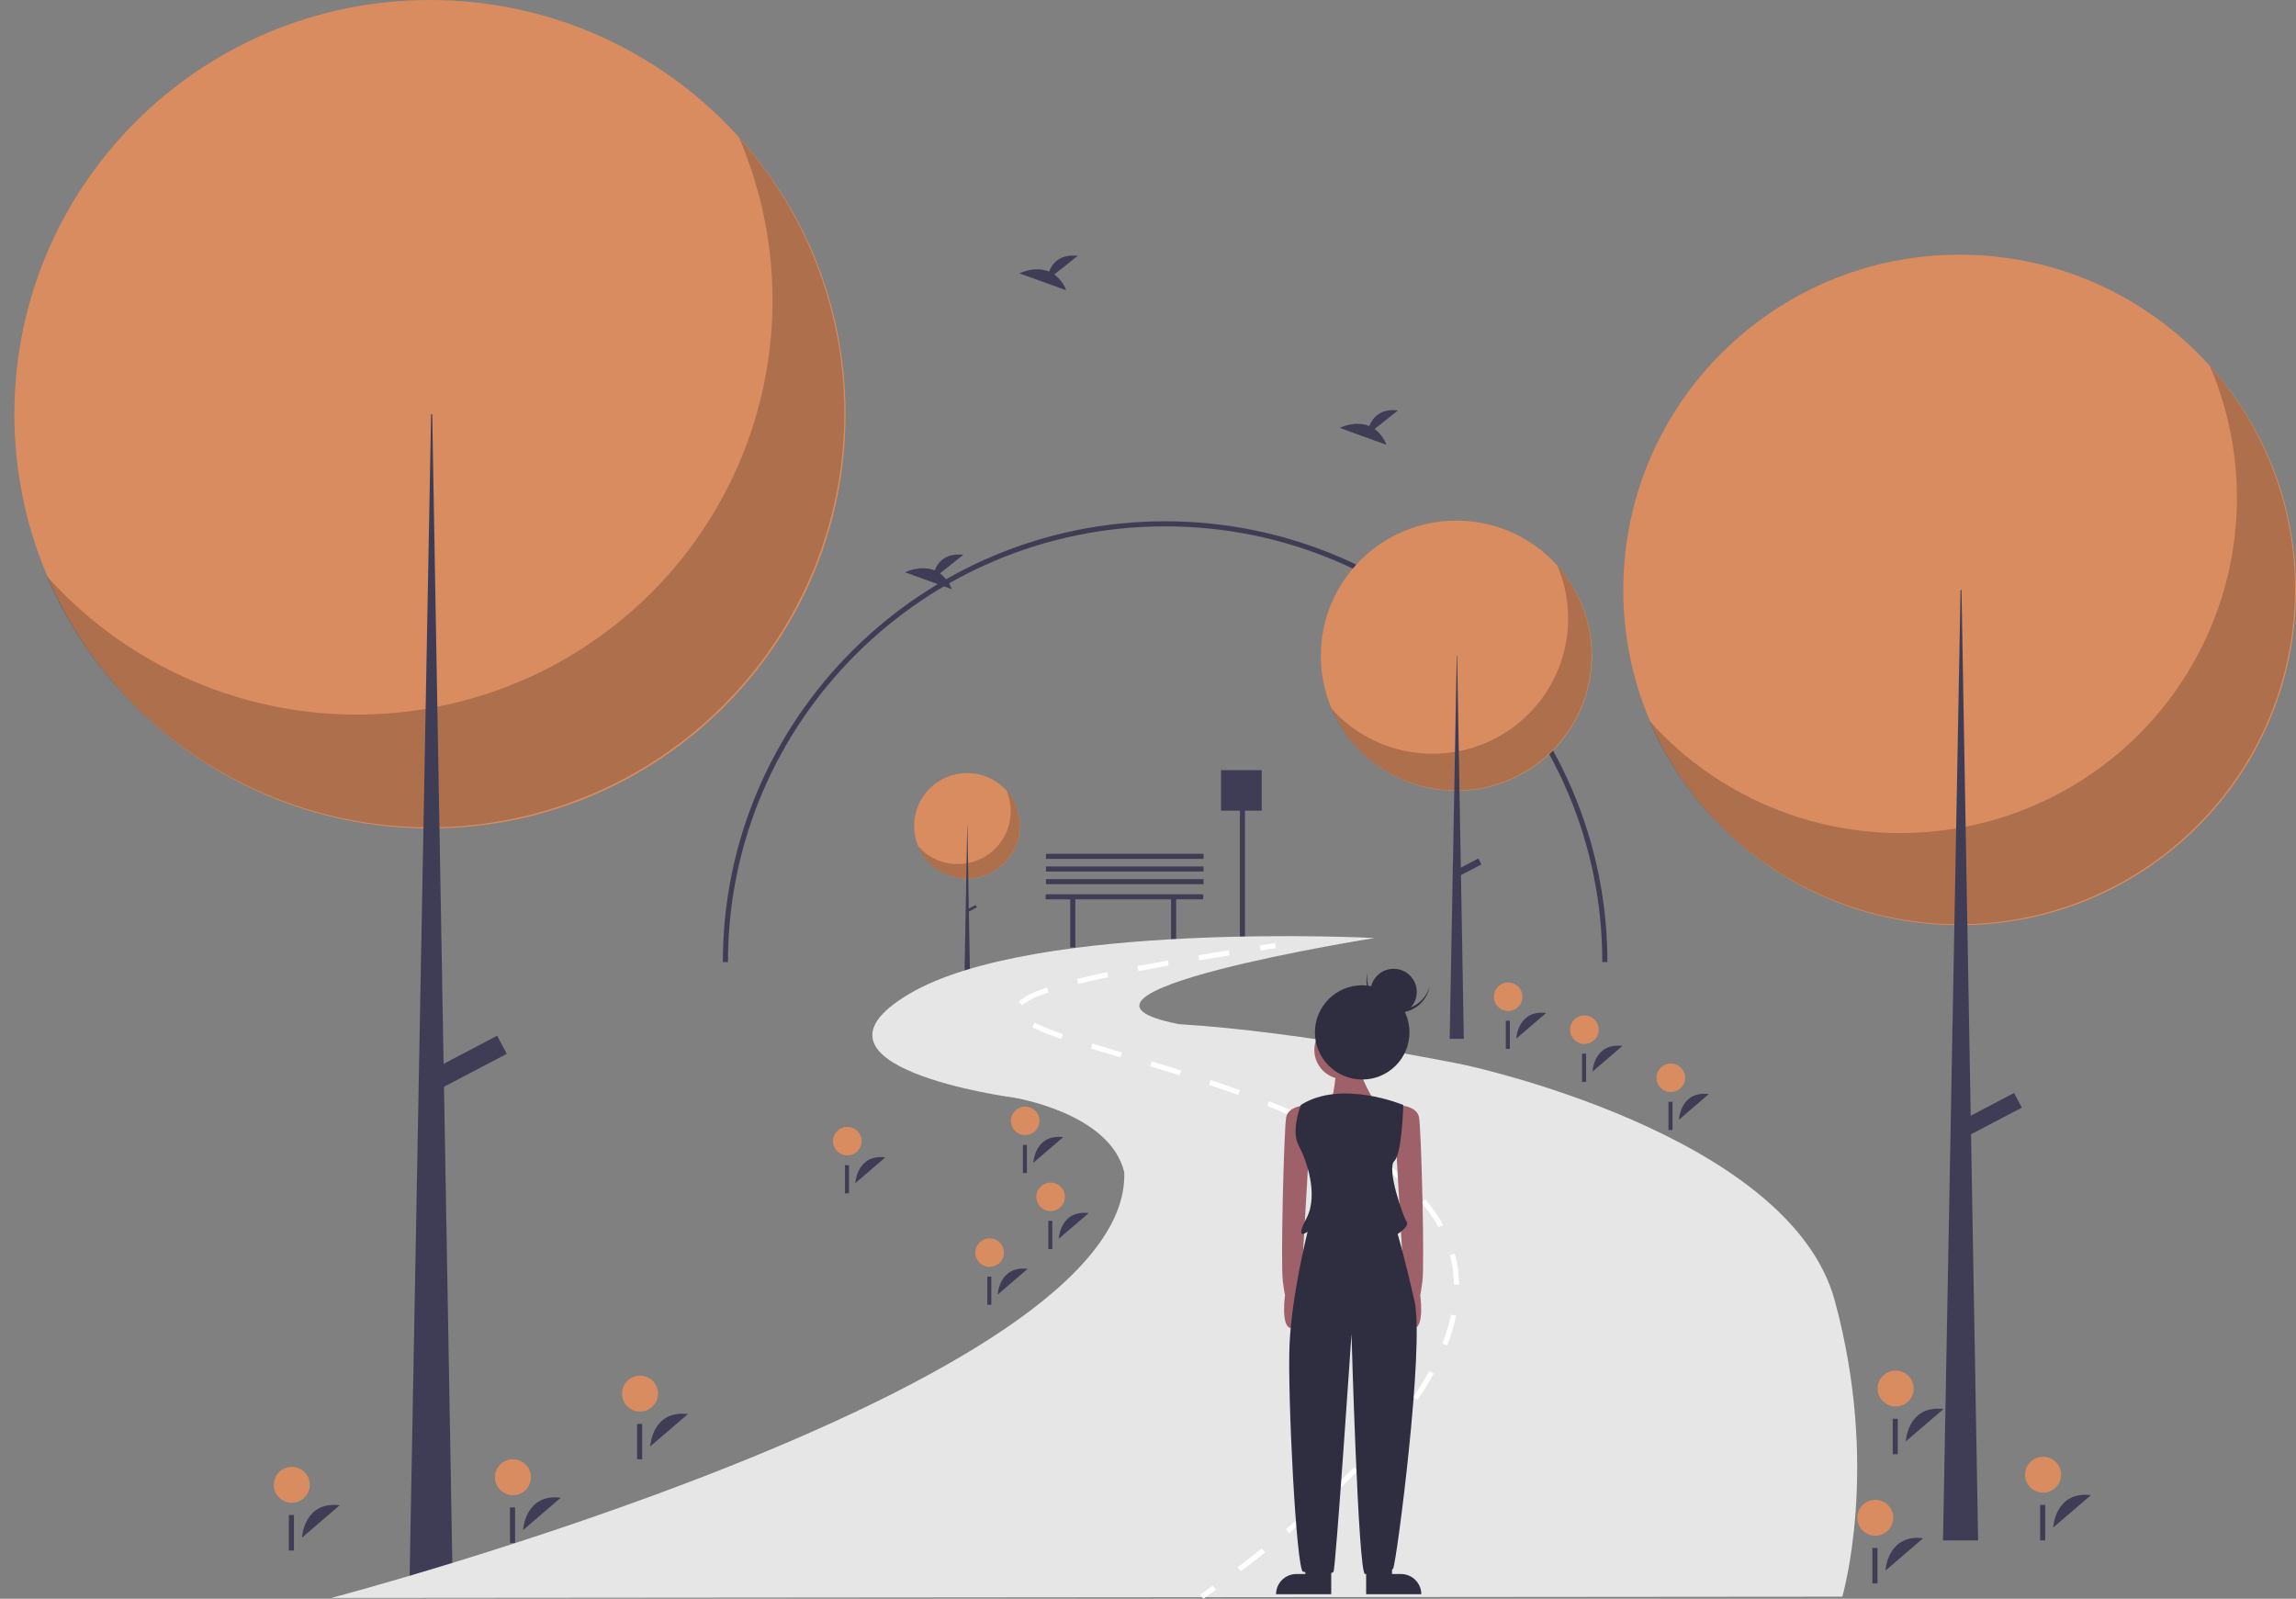 <svg width="135" height="94" viewBox="0 0 135 94" fill="none" xmlns="http://www.w3.org/2000/svg">
<rect x="0" y="0" width="135" height="94" fill="#808080" stroke="none"/>
<g clip-path="url(#clip0_3_99)">
<path d="M70.749 52.58H61.483V52.877H62.928V55.707H63.227V52.877H68.856V55.707H69.155V52.877H70.749V52.58Z" fill="#3F3D56"/>
<path d="M74.186 45.281H71.795V47.664H72.904V55.694H73.203V47.664H74.186V45.281Z" fill="#3F3D56"/>
<path d="M70.767 51.688H61.502V51.986H70.767V51.688Z" fill="#3F3D56"/>
<path d="M70.767 50.944H61.502V51.242H70.767V50.944Z" fill="#3F3D56"/>
<path d="M70.767 50.199H61.502V50.497H70.767V50.199Z" fill="#3F3D56"/>
<path d="M94.512 56.566H94.213C94.213 42.44 82.681 30.947 68.507 30.947C54.333 30.947 42.802 42.44 42.802 56.566H42.503C42.503 42.276 54.169 30.649 68.507 30.649C82.846 30.649 94.512 42.276 94.512 56.566Z" fill="#3F3D56"/>
<path d="M25.28 48.706C38.775 48.706 49.715 37.803 49.715 24.353C49.715 10.903 38.775 0 25.28 0C11.785 0 0.845 10.903 0.845 24.353C0.845 37.803 11.785 48.706 25.28 48.706Z" fill="#D98C5F"/>
<path opacity="0.2" d="M43.456 8.087C45.735 13.401 46.044 19.349 44.328 24.869C42.612 30.389 38.983 35.121 34.088 38.219C29.194 41.317 23.353 42.58 17.61 41.782C11.868 40.984 6.597 38.176 2.74 33.861C4.132 37.108 6.216 40.014 8.847 42.378C11.478 44.742 14.594 46.508 17.977 47.553C21.361 48.597 24.932 48.897 28.444 48.43C31.955 47.963 35.322 46.74 38.312 44.847C41.303 42.955 43.844 40.436 45.761 37.467C47.678 34.498 48.924 31.149 49.413 27.653C49.903 24.156 49.623 20.595 48.594 17.217C47.566 13.838 45.812 10.723 43.456 8.087Z" fill="black"/>
<path d="M25.347 24.353H25.414L26.622 93.397H24.071L25.347 24.353Z" fill="#3F3D56"/>
<path d="M29.796 61.961L29.233 60.895L25.194 63.015L25.757 64.08L29.796 61.961Z" fill="#3F3D56"/>
<path d="M115.223 54.395C126.146 54.395 135 45.571 135 34.685C135 23.799 126.146 14.974 115.223 14.974C104.301 14.974 95.446 23.799 95.446 34.685C95.446 45.571 104.301 54.395 115.223 54.395Z" fill="#D98C5F"/>
<path opacity="0.2" d="M129.934 21.52C131.779 25.82 132.029 30.635 130.64 35.102C129.251 39.57 126.314 43.4 122.352 45.907C118.391 48.415 113.664 49.437 109.016 48.791C104.368 48.145 100.102 45.873 96.98 42.381C98.107 45.008 99.794 47.36 101.923 49.274C104.053 51.187 106.574 52.616 109.313 53.462C112.051 54.308 114.942 54.55 117.784 54.172C120.626 53.794 123.351 52.804 125.771 51.272C128.192 49.74 130.249 47.702 131.8 45.299C133.352 42.896 134.36 40.186 134.756 37.355C135.152 34.525 134.926 31.643 134.093 28.909C133.261 26.174 131.842 23.653 129.934 21.52Z" fill="black"/>
<path d="M115.277 34.685H115.332L116.31 90.567H114.245L115.277 34.685Z" fill="#3F3D56"/>
<path d="M118.878 65.124L118.423 64.261L115.154 65.977L115.609 66.839L118.878 65.124Z" fill="#3F3D56"/>
<path d="M56.863 51.658C58.583 51.658 59.976 50.269 59.976 48.555C59.976 46.841 58.583 45.452 56.863 45.452C55.144 45.452 53.75 46.841 53.75 48.555C53.75 50.269 55.144 51.658 56.863 51.658Z" fill="#D98C5F"/>
<path opacity="0.2" d="M59.179 46.482C59.469 47.159 59.509 47.917 59.29 48.62C59.072 49.324 58.609 49.927 57.985 50.322C57.362 50.716 56.618 50.877 55.886 50.776C55.154 50.674 54.483 50.316 53.991 49.766C54.169 50.18 54.434 50.55 54.769 50.851C55.105 51.153 55.502 51.378 55.933 51.511C56.364 51.644 56.819 51.682 57.266 51.623C57.714 51.563 58.143 51.407 58.524 51.166C58.905 50.925 59.228 50.604 59.473 50.226C59.717 49.847 59.876 49.421 59.938 48.975C60 48.53 59.965 48.076 59.834 47.645C59.703 47.215 59.479 46.818 59.179 46.482Z" fill="black"/>
<path d="M56.872 48.555H56.88L57.034 57.352H56.709L56.872 48.555Z" fill="#3F3D56"/>
<path d="M57.438 53.347L57.367 53.211L56.852 53.481L56.924 53.617L57.438 53.347Z" fill="#3F3D56"/>
<path d="M85.632 46.498C90.034 46.498 93.603 42.941 93.603 38.554C93.603 34.167 90.034 30.61 85.632 30.61C81.23 30.61 77.662 34.167 77.662 38.554C77.662 42.941 81.23 46.498 85.632 46.498Z" fill="#D98C5F"/>
<path opacity="0.2" d="M91.561 33.248C92.305 34.982 92.405 36.922 91.846 38.722C91.286 40.523 90.102 42.066 88.505 43.077C86.909 44.088 85.004 44.5 83.13 44.239C81.257 43.979 79.538 43.063 78.28 41.656C78.734 42.715 79.414 43.663 80.272 44.434C81.13 45.205 82.146 45.781 83.25 46.122C84.354 46.462 85.519 46.56 86.664 46.408C87.809 46.255 88.908 45.857 89.883 45.239C90.859 44.622 91.688 43.8 92.313 42.832C92.938 41.863 93.345 40.771 93.504 39.63C93.664 38.49 93.573 37.328 93.237 36.226C92.902 35.124 92.33 34.108 91.561 33.248Z" fill="black"/>
<path d="M85.654 38.554H85.676L86.07 61.076H85.238L85.654 38.554Z" fill="#3F3D56"/>
<path d="M87.105 50.822L86.922 50.474L85.604 51.165L85.788 51.513L87.105 50.822Z" fill="#3F3D56"/>
<path d="M30.757 89.96C30.757 89.96 30.861 87.805 32.976 88.055L30.757 89.96Z" fill="#3F3D56"/>
<path d="M30.16 87.909C30.744 87.909 31.218 87.437 31.218 86.854C31.218 86.271 30.744 85.799 30.16 85.799C29.575 85.799 29.101 86.271 29.101 86.854C29.101 87.437 29.575 87.909 30.16 87.909Z" fill="#D98C5F"/>
<path d="M30.286 88.631H29.987V90.716H30.286V88.631Z" fill="#3F3D56"/>
<path d="M38.23 85.045C38.23 85.045 38.333 82.89 40.449 83.14L38.23 85.045Z" fill="#3F3D56"/>
<path d="M37.632 82.994C38.217 82.994 38.691 82.521 38.691 81.939C38.691 81.356 38.217 80.883 37.632 80.883C37.047 80.883 36.573 81.356 36.573 81.939C36.573 82.521 37.047 82.994 37.632 82.994Z" fill="#D98C5F"/>
<path d="M37.759 83.716H37.46V85.801H37.759V83.716Z" fill="#3F3D56"/>
<path d="M60.755 68.369C60.755 68.369 60.837 66.658 62.517 66.857L60.755 68.369Z" fill="#3F3D56"/>
<path d="M60.28 66.74C60.744 66.74 61.121 66.365 61.121 65.902C61.121 65.439 60.744 65.064 60.28 65.064C59.815 65.064 59.439 65.439 59.439 65.902C59.439 66.365 59.815 66.74 60.28 66.74Z" fill="#D98C5F"/>
<path d="M60.38 67.314H60.143V68.97H60.38V67.314Z" fill="#3F3D56"/>
<path d="M93.634 63.007C93.634 63.007 93.716 61.295 95.396 61.495L93.634 63.007Z" fill="#3F3D56"/>
<path d="M93.159 61.378C93.623 61.378 94 61.003 94 60.54C94 60.077 93.623 59.702 93.159 59.702C92.694 59.702 92.318 60.077 92.318 60.54C92.318 61.003 92.694 61.378 93.159 61.378Z" fill="#D98C5F"/>
<path d="M93.259 61.952H93.022V63.608H93.259V61.952Z" fill="#3F3D56"/>
<path d="M62.249 72.838C62.249 72.838 62.331 71.126 64.012 71.325L62.249 72.838Z" fill="#3F3D56"/>
<path d="M61.774 71.209C62.239 71.209 62.615 70.834 62.615 70.371C62.615 69.908 62.239 69.532 61.774 69.532C61.31 69.532 60.933 69.908 60.933 70.371C60.933 70.834 61.31 71.209 61.774 71.209Z" fill="#D98C5F"/>
<path d="M61.875 71.782H61.638V73.438H61.875V71.782Z" fill="#3F3D56"/>
<path d="M58.662 76.115C58.662 76.115 58.744 74.403 60.425 74.602L58.662 76.115Z" fill="#3F3D56"/>
<path d="M58.188 74.486C58.652 74.486 59.029 74.11 59.029 73.647C59.029 73.184 58.652 72.809 58.188 72.809C57.723 72.809 57.347 73.184 57.347 73.647C57.347 74.11 57.723 74.486 58.188 74.486Z" fill="#D98C5F"/>
<path d="M58.288 75.059H58.051V76.715H58.288V75.059Z" fill="#3F3D56"/>
<path d="M98.715 65.837C98.715 65.837 98.797 64.126 100.477 64.325L98.715 65.837Z" fill="#3F3D56"/>
<path d="M98.24 64.208C98.704 64.208 99.081 63.833 99.081 63.37C99.081 62.907 98.704 62.532 98.24 62.532C97.776 62.532 97.399 62.907 97.399 63.37C97.399 63.833 97.776 64.208 98.24 64.208Z" fill="#D98C5F"/>
<path d="M98.341 64.782H98.103V66.438H98.341V64.782Z" fill="#3F3D56"/>
<path d="M50.293 69.561C50.293 69.561 50.375 67.849 52.056 68.048L50.293 69.561Z" fill="#3F3D56"/>
<path d="M49.819 67.932C50.283 67.932 50.66 67.557 50.66 67.094C50.66 66.631 50.283 66.256 49.819 66.256C49.354 66.256 48.977 66.631 48.977 67.094C48.977 67.557 49.354 67.932 49.819 67.932Z" fill="#D98C5F"/>
<path d="M49.919 68.505H49.682V70.162H49.919V68.505Z" fill="#3F3D56"/>
<path d="M89.15 61.071C89.15 61.071 89.232 59.359 90.912 59.558L89.15 61.071Z" fill="#3F3D56"/>
<path d="M88.675 59.442C89.14 59.442 89.516 59.067 89.516 58.604C89.516 58.141 89.14 57.766 88.675 57.766C88.211 57.766 87.834 58.141 87.834 58.604C87.834 59.067 88.211 59.442 88.675 59.442Z" fill="#D98C5F"/>
<path d="M88.776 60.015H88.538V61.672H88.776V60.015Z" fill="#3F3D56"/>
<path d="M17.755 90.407C17.755 90.407 17.858 88.252 19.974 88.502L17.755 90.407Z" fill="#3F3D56"/>
<path d="M17.157 88.356C17.742 88.356 18.216 87.883 18.216 87.301C18.216 86.718 17.742 86.245 17.157 86.245C16.573 86.245 16.099 86.718 16.099 87.301C16.099 87.883 16.573 88.356 17.157 88.356Z" fill="#D98C5F"/>
<path d="M17.284 89.078H16.985V91.163H17.284V89.078Z" fill="#3F3D56"/>
<path d="M120.726 89.811C120.726 89.811 120.829 87.656 122.945 87.906L120.726 89.811Z" fill="#3F3D56"/>
<path d="M120.128 87.76C120.713 87.76 121.187 87.288 121.187 86.705C121.187 86.122 120.713 85.65 120.128 85.65C119.543 85.65 119.069 86.122 119.069 86.705C119.069 87.288 119.543 87.76 120.128 87.76Z" fill="#D98C5F"/>
<path d="M120.255 88.482H119.956V90.567H120.255V88.482Z" fill="#3F3D56"/>
<path d="M112.058 84.747C112.058 84.747 112.161 82.592 114.277 82.842L112.058 84.747Z" fill="#3F3D56"/>
<path d="M111.46 82.696C112.045 82.696 112.519 82.224 112.519 81.641C112.519 81.058 112.045 80.585 111.46 80.585C110.875 80.585 110.401 81.058 110.401 81.641C110.401 82.224 110.875 82.696 111.46 82.696Z" fill="#D98C5F"/>
<path d="M111.587 83.418H111.288V85.503H111.587V83.418Z" fill="#3F3D56"/>
<path d="M110.862 92.343C110.862 92.343 110.965 90.188 113.081 90.439L110.862 92.343Z" fill="#3F3D56"/>
<path d="M110.264 90.292C110.849 90.292 111.323 89.82 111.323 89.237C111.323 88.654 110.849 88.182 110.264 88.182C109.68 88.182 109.206 88.654 109.206 89.237C109.206 89.82 109.68 90.292 110.264 90.292Z" fill="#D98C5F"/>
<path d="M110.391 91.014H110.092V93.099H110.391V91.014Z" fill="#3F3D56"/>
<path d="M19.476 93.952C19.476 93.952 66.552 81.589 66.104 68.929C65.282 65.428 59.603 64.535 59.603 64.535C59.603 64.535 46.152 62.747 53.475 58.428C60.798 54.108 80.825 55.151 80.825 55.151C80.825 55.151 60.201 58.428 69.317 60.215C76.64 60.662 86.055 62.598 86.055 62.598C86.055 62.598 105.185 66.62 107.875 76.451C110.565 86.281 108.323 93.877 108.323 93.877L19.476 93.952Z" fill="#E6E6E6"/>
<path d="M70.75 94L70.574 93.754C70.823 93.577 71.068 93.4 71.31 93.225L71.488 93.469C71.246 93.645 71 93.822 70.75 94Z" fill="white"/>
<path d="M72.948 92.389L72.765 92.148C73.254 91.779 73.736 91.407 74.197 91.044L74.385 91.281C73.922 91.645 73.439 92.018 72.948 92.389ZM75.798 90.14L75.605 89.908C76.078 89.516 76.541 89.122 76.981 88.737L77.181 88.963C76.739 89.35 76.274 89.746 75.798 90.14ZM78.529 87.745L78.322 87.525C78.774 87.102 79.209 86.679 79.617 86.267L79.833 86.479C79.422 86.894 78.984 87.32 78.529 87.745ZM81.082 85.158L80.856 84.956C81.272 84.495 81.665 84.034 82.024 83.584L82.261 83.772C81.898 84.226 81.501 84.693 81.082 85.158ZM83.346 82.31L83.096 82.14C83.448 81.626 83.766 81.113 84.04 80.615L84.306 80.76C84.027 81.266 83.704 81.788 83.346 82.31ZM85.088 79.109L84.806 78.998C85.026 78.446 85.198 77.876 85.32 77.294L85.617 77.355C85.491 77.954 85.314 78.54 85.088 79.109V79.109ZM85.492 75.532C85.483 74.945 85.401 74.362 85.249 73.795L85.541 73.717C85.7 74.307 85.786 74.915 85.795 75.527L85.492 75.532ZM84.586 72.166C84.299 71.648 83.961 71.16 83.578 70.707L83.81 70.514C84.206 70.981 84.555 71.486 84.852 72.021L84.586 72.166ZM82.327 69.433C81.877 69.038 81.405 68.668 80.914 68.325L81.089 68.078C81.589 68.428 82.069 68.805 82.528 69.208L82.327 69.433ZM79.397 67.353C78.901 67.063 78.367 66.773 77.808 66.492L77.945 66.223C78.509 66.507 79.049 66.799 79.55 67.093L79.397 67.353ZM76.171 65.721C75.644 65.487 75.083 65.252 74.502 65.022L74.614 64.742C75.198 64.973 75.763 65.21 76.294 65.445L76.171 65.721ZM72.804 64.381C72.264 64.186 71.688 63.986 71.09 63.786L71.186 63.499C71.786 63.7 72.365 63.901 72.907 64.097L72.804 64.381ZM69.362 63.227C68.834 63.061 68.266 62.886 67.624 62.692L67.712 62.404C68.355 62.597 68.924 62.773 69.453 62.939L69.362 63.227ZM65.882 62.171C65.269 61.989 64.685 61.814 64.138 61.646L64.227 61.358C64.773 61.525 65.356 61.7 65.969 61.882L65.882 62.171ZM62.401 61.086C61.818 60.895 61.249 60.666 60.695 60.402L60.831 60.132C61.373 60.39 61.93 60.614 62.5 60.801L62.401 61.086ZM60.114 59.108L59.898 58.896C60.174 58.616 60.72 58.343 61.568 58.059L61.664 58.346C60.874 58.61 60.352 58.866 60.114 59.108L60.114 59.108ZM63.397 57.854L63.323 57.561C63.847 57.431 64.444 57.295 65.097 57.157L65.16 57.452C64.51 57.589 63.917 57.725 63.397 57.854V57.854ZM66.936 57.096L66.879 56.8C67.437 56.694 68.038 56.584 68.665 56.473L68.718 56.77C68.092 56.881 67.492 56.99 66.936 57.096V57.096ZM70.505 56.463L70.455 56.166C71.026 56.07 71.623 55.973 72.247 55.873L72.295 56.171C71.671 56.271 71.075 56.368 70.505 56.463Z" fill="white"/>
<path d="M74.121 55.885L74.074 55.586C74.369 55.541 74.668 55.495 74.973 55.449L75.019 55.747C74.714 55.793 74.415 55.839 74.121 55.885Z" fill="white"/>
<path d="M80.824 25.223L82.2 24.127C81.131 24.009 80.692 24.59 80.512 25.05C79.677 24.704 78.768 25.157 78.768 25.157L81.521 26.153C81.382 25.783 81.14 25.461 80.824 25.223Z" fill="#3F3D56"/>
<path d="M55.268 33.713L56.644 32.617C55.575 32.499 55.136 33.08 54.956 33.54C54.121 33.194 53.212 33.647 53.212 33.647L55.965 34.643C55.826 34.273 55.584 33.951 55.268 33.713Z" fill="#3F3D56"/>
<path d="M61.993 16.137L63.369 15.041C62.3 14.923 61.861 15.504 61.682 15.964C60.847 15.618 59.938 16.071 59.938 16.071L62.69 17.067C62.551 16.698 62.31 16.375 61.993 16.137Z" fill="#3F3D56"/>
<path d="M76.95 64.967C76.95 64.967 75.758 64.967 75.625 65.692C75.493 66.418 75.294 74.336 75.427 75.326C75.559 76.315 75.559 76.117 75.559 76.117C75.559 76.117 75.295 77.998 75.891 78.08C76.486 78.163 76.486 75.919 76.486 75.919L76.95 67.87V64.967Z" fill="#9E616A"/>
<path d="M82.113 64.967C82.113 64.967 83.305 64.967 83.437 65.692C83.57 66.418 83.768 74.336 83.636 75.326C83.504 76.315 83.504 76.117 83.504 76.117C83.504 76.117 83.767 77.998 83.172 78.08C82.577 78.163 82.577 75.919 82.577 75.919L82.113 67.87V64.967Z" fill="#9E616A"/>
<path d="M76.751 92.546H76.221C76.065 92.546 75.91 92.577 75.765 92.636C75.621 92.696 75.489 92.784 75.379 92.894C75.268 93.004 75.18 93.135 75.12 93.279C75.06 93.423 75.03 93.578 75.03 93.734V93.734H78.273V92.216H76.751V92.546Z" fill="#2F2E41"/>
<path d="M81.848 92.546H82.378C82.694 92.546 82.997 92.671 83.221 92.894C83.444 93.117 83.57 93.419 83.57 93.734V93.734H80.326V92.216H81.848V92.546Z" fill="#2F2E41"/>
<path d="M79.002 63.449C79.952 63.449 80.723 62.681 80.723 61.734C80.723 60.786 79.952 60.018 79.002 60.018C78.051 60.018 77.281 60.786 77.281 61.734C77.281 62.681 78.051 63.449 79.002 63.449Z" fill="#9E616A"/>
<path d="M78.605 62.657C78.605 62.657 78.406 64.835 78.141 65.033C77.876 65.231 80.922 64.901 80.922 64.901C80.922 64.901 79.862 63.317 80.061 62.789C80.26 62.261 78.605 62.657 78.605 62.657Z" fill="#9E616A"/>
<path d="M82.51 64.967C82.51 64.967 78.869 63.449 76.486 64.967C76.486 64.967 75.89 66.484 76.354 67.342C76.817 68.2 77.545 70.245 76.817 71.631C76.089 73.016 76.883 72.422 76.883 72.422C76.883 72.422 75.956 76.117 75.824 79.02C75.692 81.923 76.221 92.348 76.618 92.414C77.016 92.48 78.273 92.612 78.406 92.414C78.538 92.216 79.465 78.427 79.465 78.427C79.465 78.427 79.862 92.546 80.26 92.546C80.657 92.546 81.716 92.546 81.915 92.216C82.113 91.886 83.768 79.152 83.172 76.513C82.577 73.874 82.179 72.554 82.179 72.554C82.179 72.554 82.908 72.093 82.709 71.829C82.51 71.565 81.517 68.728 81.981 68.266C82.444 67.804 82.51 64.967 82.51 64.967Z" fill="#2F2E41"/>
<path d="M80.094 63.471C81.63 63.471 82.874 62.23 82.874 60.7C82.874 59.169 81.63 57.929 80.094 57.929C78.558 57.929 77.314 59.169 77.314 60.7C77.314 62.23 78.558 63.471 80.094 63.471Z" fill="#2F2E41"/>
<path d="M81.83 59.312C81.362 59.203 80.954 58.917 80.691 58.516C80.427 58.114 80.329 57.627 80.417 57.155C80.409 57.184 80.401 57.212 80.394 57.241C80.281 57.723 80.365 58.23 80.626 58.651C80.888 59.071 81.306 59.371 81.79 59.484C82.273 59.598 82.782 59.515 83.204 59.254C83.626 58.994 83.927 58.577 84.041 58.095C84.048 58.066 84.054 58.037 84.059 58.008C83.927 58.469 83.622 58.862 83.207 59.105C82.792 59.348 82.299 59.422 81.83 59.312Z" fill="#2F2E41"/>
<path d="M81.944 59.674C82.695 59.674 83.304 59.066 83.304 58.318C83.304 57.569 82.695 56.961 81.944 56.961C81.192 56.961 80.583 57.569 80.583 58.318C80.583 59.066 81.192 59.674 81.944 59.674Z" fill="#2F2E41"/>
</g>
<defs>
<clipPath id="clip0_3_99">
<rect width="134.155" height="94" fill="white" transform="translate(0.845)"/>
</clipPath>
</defs>
</svg>
